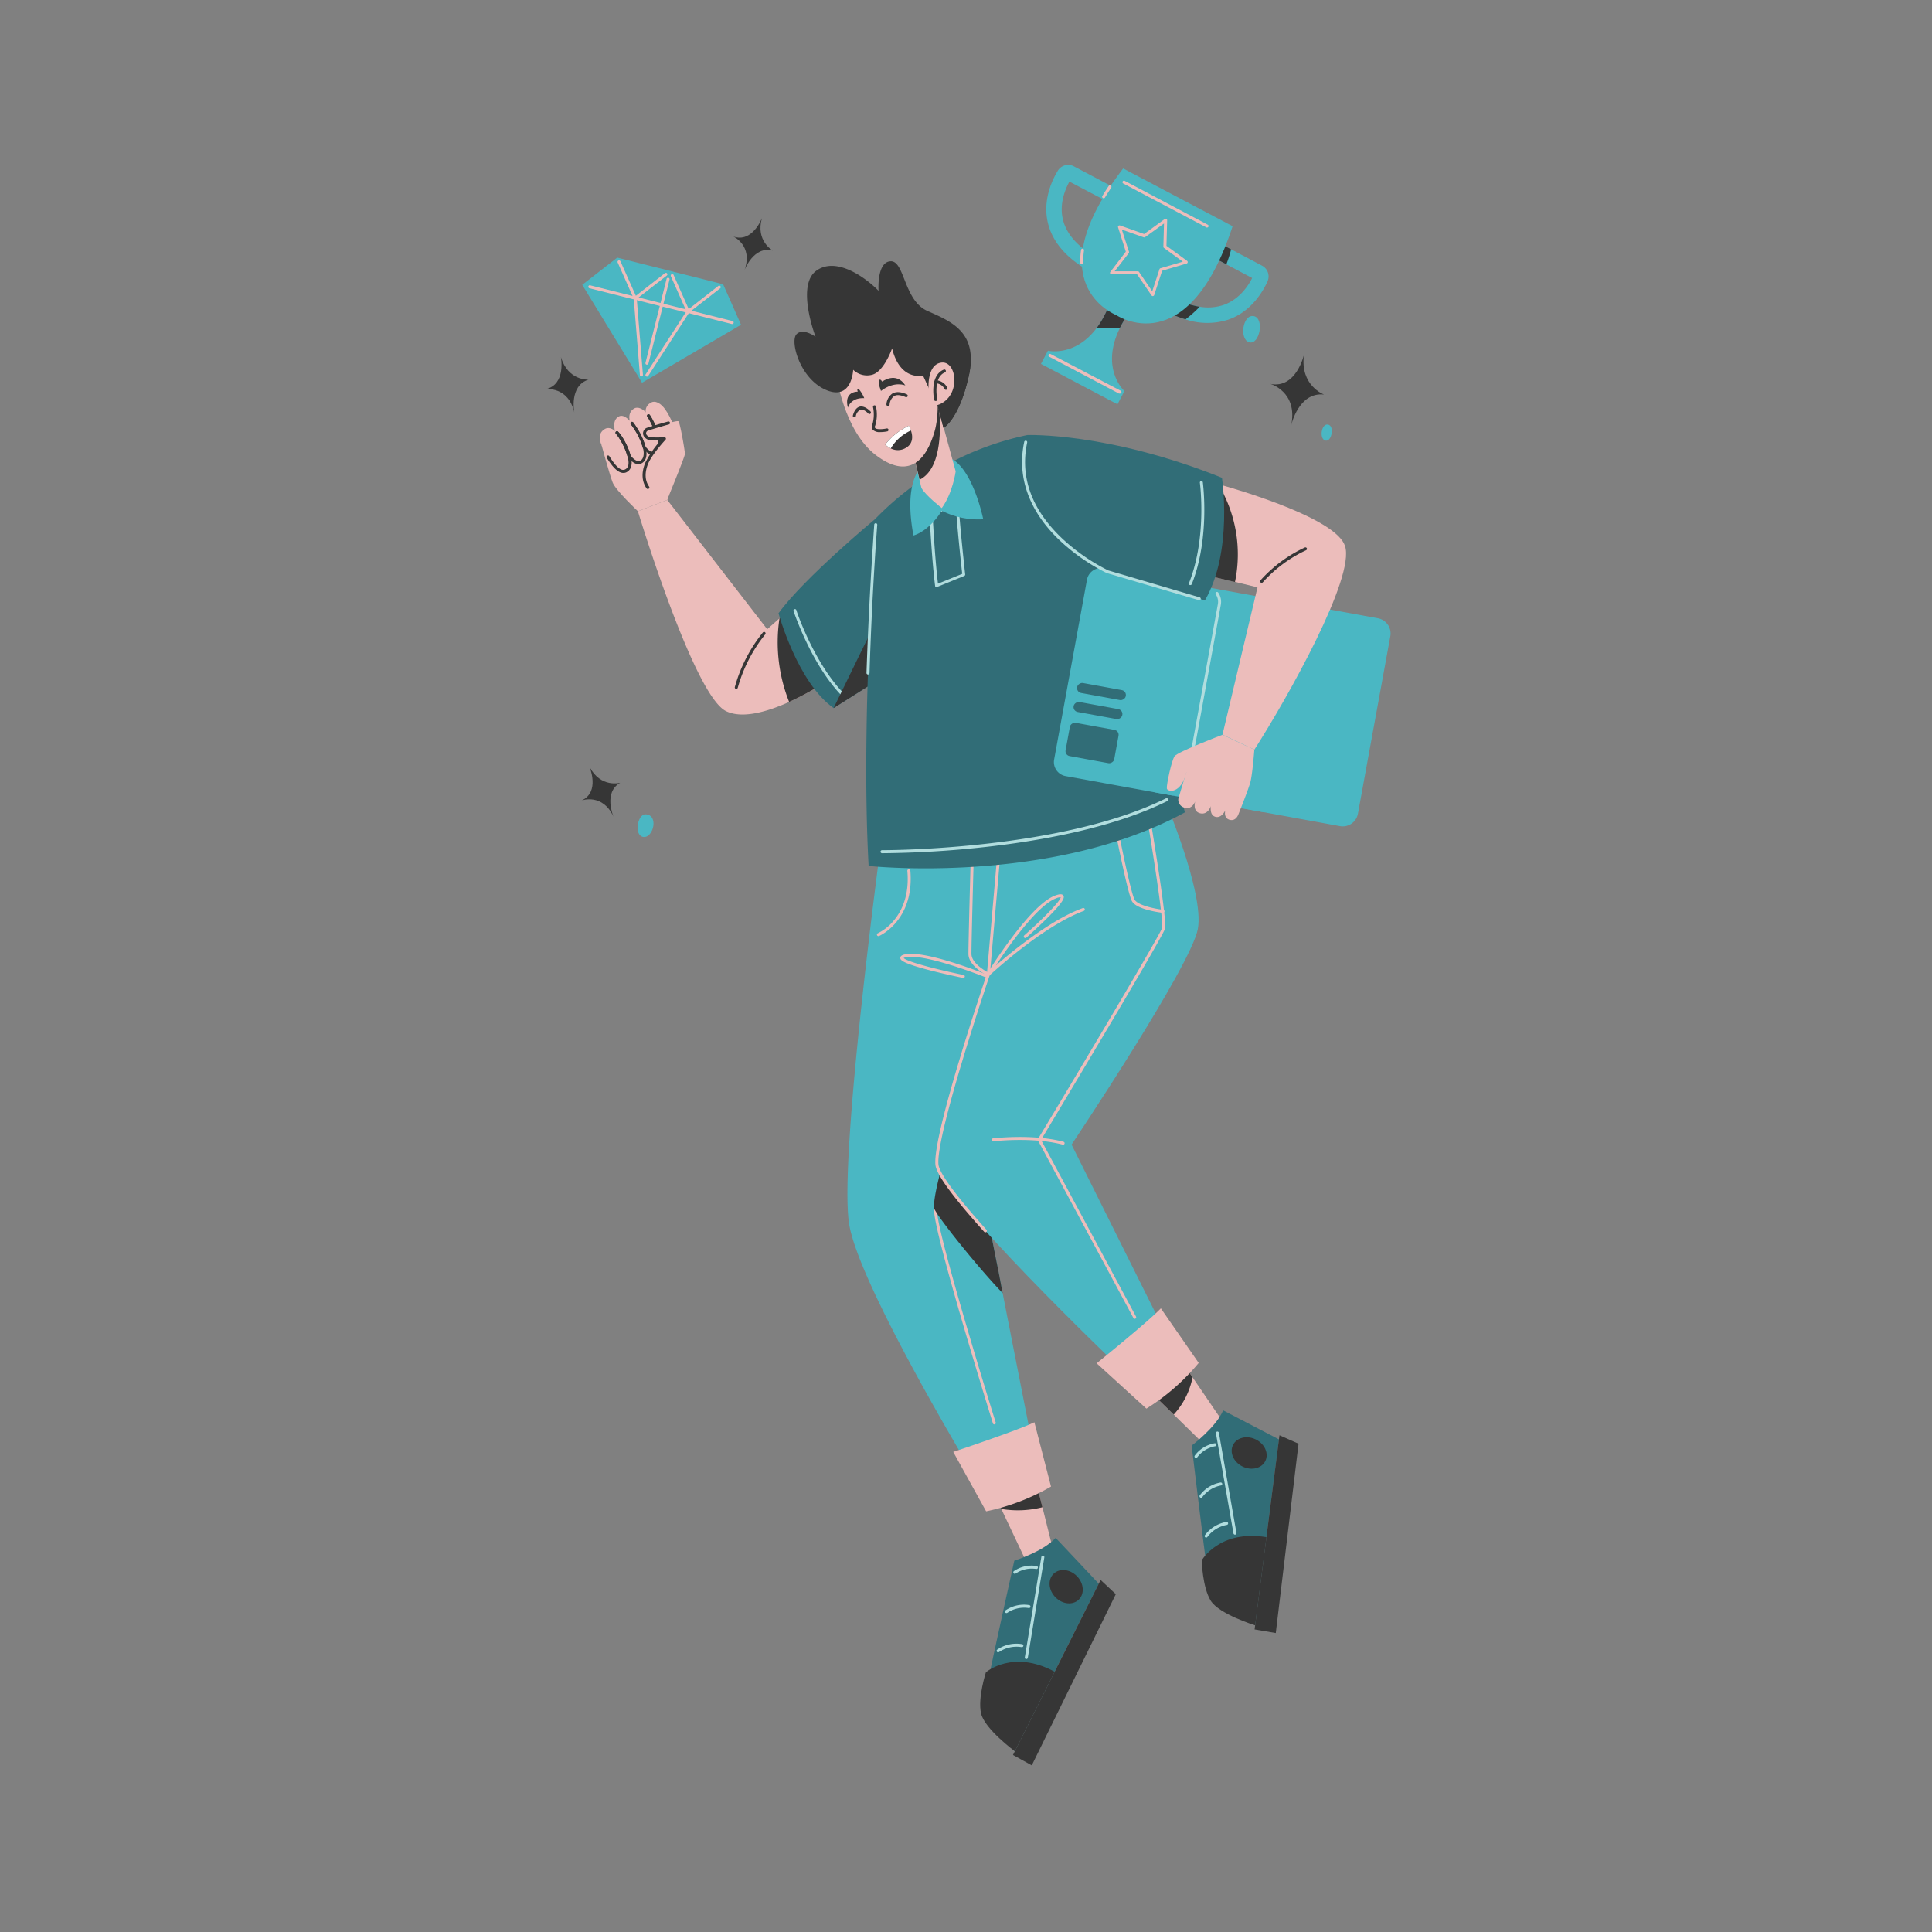 <svg id="LEFT_FOOT" data-name="LEFT FOOT" xmlns="http://www.w3.org/2000/svg" viewBox="0 0 500 500"><rect x="0" y="0" width="500" height="500" fill="#808080" stroke="none"/><defs><style>.cls-1{fill:#4ab7c3;}.cls-2{fill:#ecbdbb;}.cls-3{fill:#363636;}.cls-4{fill:#316D77;}.cls-5{fill:#b1ddde;}.cls-6{fill:#fff;}</style></defs><title>Succes</title><path class="cls-1" d="M252.05,381.84l15.64-5.48c-2.09-10.59-5.52-28-8.21-41.71l-1.05-5.36c-1.55-7.93-2.71-13.87-3-15.24V314a39.8,39.8,0,0,1,.9-7.07c4-22.87,19.36-92.1,19.36-92.1L228,218.29s-10.93,81-8.26,98.37C221.74,329.65,242,365,252.05,381.84Z"/><path class="cls-2" d="M255.6,253.07a0.39,0.39,0,0,1-.15,0c-0.16-.06-16.07-6.47-21.09-5.31a2.06,2.06,0,0,0-.5.17c0.82,0.94,8.43,2.95,15.56,4.4a0.39,0.39,0,0,1-.16.76s-4-.82-8-1.82c-8.24-2.09-8.25-2.92-8.26-3.37,0-.63.84-0.83,1.16-0.9,5.26-1.21,20.9,5.08,21.56,5.35A0.39,0.39,0,0,1,255.6,253.07Z"/><path class="cls-2" d="M257.33,368.63a0.39,0.39,0,0,1-.37-0.27c-0.64-2.07-15.75-50.65-15.21-55.48s11.54-52.15,12-54.16a0.39,0.39,0,0,1,.76.18c-0.11.49-11.46,49.35-12,54.07s15,54.65,15.18,55.16a0.39,0.39,0,0,1-.26.49Z"/><path class="cls-3" d="M259.48,334.65c-6.74-7-17.66-20.74-17.75-22.06-0.27-4.07,4.07-17.73,4.07-17.73s5.37,6.1,10.56,12.06a39.8,39.8,0,0,0-.9,7.07v0.06c0.25,1.38,1.4,7.32,3,15.24Z"/><path class="cls-2" d="M227.34,242.27a0.39,0.39,0,0,1-.15-0.75h0a12.44,12.44,0,0,0,4.21-3.39c1.86-2.25,4-6.29,3.42-12.75a0.39,0.39,0,1,1,.78-0.06c1.08,12.93-8,16.88-8.1,16.92A0.39,0.39,0,0,1,227.34,242.27Z"/><polygon class="cls-2" points="266.19 405.42 272.57 401.24 269.78 390.07 268.32 384.24 257.83 387.76 259.14 390.51 266.19 405.42"/><path class="cls-3" d="M269.78,390.07l-1.46-5.83-10.49,3.52,1.3,2.75A25.85,25.85,0,0,0,269.78,390.07Z"/><path class="cls-4" d="M284.36,409.85L273.2,398c-3.2,3.55-10.7,5.9-10.7,5.9s-6,26.93-6.91,31.83,7,17.51,7,17.51Z"/><path class="cls-5" d="M262.63,407.3a0.39,0.39,0,0,0,.25-0.09,7.43,7.43,0,0,1,5.34-1.15,0.39,0.39,0,0,0,.09-0.77,8.11,8.11,0,0,0-5.93,1.32A0.39,0.39,0,0,0,262.63,407.3Z"/><path class="cls-5" d="M260.47,417.46a0.39,0.39,0,0,0,.25-0.09,7.81,7.81,0,0,1,5.57-1.2,0.39,0.39,0,0,0,.09-0.77,8.44,8.44,0,0,0-6.16,1.37A0.39,0.39,0,0,0,260.47,417.46Z"/><path class="cls-5" d="M258.31,427.62a0.39,0.39,0,0,0,.25-0.09,8.14,8.14,0,0,1,5.81-1.26,0.39,0.39,0,1,0,.09-0.77,8.77,8.77,0,0,0-6.39,1.43A0.39,0.39,0,0,0,258.31,427.62Z"/><path class="cls-5" d="M265.53,429.36h0.06A0.39,0.39,0,0,0,266,429l4.27-25.95a0.39,0.39,0,1,0-.77-0.13l-4.27,25.95A0.39,0.39,0,0,0,265.53,429.36Z"/><path class="cls-3" d="M262.64,453.22l10.3-20.58c-10.88-5.89-17.79.15-17.79,0.15s-2.15,6.6-1.26,10.62S262.64,453.22,262.64,453.22Z"/><polygon class="cls-3" points="288.77 412.57 284.84 408.89 262.16 454.18 267.02 456.87 288.77 412.57"/><ellipse class="cls-3" cx="275.92" cy="410.63" rx="3.9" ry="4.67" transform="translate(-208.43 309.88) rotate(-44.35)"/><path class="cls-2" d="M272,384.72l-4.3-16.64c-4.28,2.11-21,7.67-21,7.67l8.51,15.38A56,56,0,0,0,272,384.72Z"/><polygon class="cls-2" points="316.51 368.02 311.98 374.15 303.76 366.09 298.03 360.46 306.65 353.53 308.63 356.45 316.51 368.02"/><path class="cls-3" d="M308.63,356.45a19.84,19.84,0,0,1-4.87,9.64L298,360.46l8.62-6.93Z"/><path class="cls-4" d="M324.82,420.63L331,372.52,316.55,365c-1.85,4.41-8.15,9.11-8.15,9.11s3.28,27.38,4,32.33S324.82,420.63,324.82,420.63Z"/><path class="cls-5" d="M309.52,377.32a0.39,0.39,0,0,1-.33-0.59,8.12,8.12,0,0,1,5.16-3.21,0.39,0.39,0,0,1,.17.76,7.5,7.5,0,0,0-4.66,2.85A0.39,0.39,0,0,1,309.52,377.32Z"/><path class="cls-5" d="M310.63,387.56a0.39,0.39,0,0,0,.54-0.13,7.83,7.83,0,0,1,4.86-3,0.39,0.39,0,0,0-.17-0.76A8.44,8.44,0,0,0,310.5,387,0.39,0.39,0,0,0,310.63,387.56Z"/><path class="cls-5" d="M311.95,397.86a0.39,0.39,0,0,0,.54-0.13,8.09,8.09,0,0,1,5.06-3.1,0.39,0.39,0,0,0-.17-0.76,8.76,8.76,0,0,0-5.56,3.46A0.39,0.39,0,0,0,311.95,397.86Z"/><path class="cls-5" d="M319.22,396.84a0.39,0.39,0,0,0,.38.32h0.07a0.39,0.39,0,0,0,.32-0.45l-4.54-25.9a0.39,0.39,0,1,0-.77.13Z"/><path class="cls-3" d="M324.82,420.63l2.93-22.82c-12.21-2-16.74,6-16.74,6s0.15,6.93,2.32,10.44S324.82,420.63,324.82,420.63Z"/><polygon class="cls-3" points="336.06 373.63 331.13 371.45 324.69 421.69 330.17 422.63 336.06 373.63"/><ellipse class="cls-3" cx="323.29" cy="376.04" rx="3.9" ry="4.67" transform="translate(-157.2 498.74) rotate(-63.64)"/><path class="cls-2" d="M256.88,253.07a0.39,0.39,0,0,1-.15,0c-0.25-.11-6.1-2.63-6.1-6.22,0-3.34.53-22.39,0.53-22.58a0.39,0.39,0,0,1,.78,0c0,0.19-.53,19.23-0.53,22.56,0,2.54,3.8,4.62,5.15,5.29,0.33-2.65,1.82-14.91,2.6-28.94a0.39,0.39,0,0,1,.78,0c-0.88,15.83-2.65,29.4-2.67,29.53A0.39,0.39,0,0,1,256.88,253.07Z"/><path class="cls-1" d="M255.82,252.14s-14,41.23-13.33,49.23,46.74,52.07,46.74,52.07l12.09-9.06-24-48.16S308.25,250,310,240.41,301,205.93,301,205.93L259.2,213.4Z"/><path class="cls-2" d="M255.82,252.53a0.39,0.39,0,0,1-.33-0.6c0.45-.72,11-17.74,17.57-20.16,0.86-.31,1.78-0.56,2.13,0,0.23,0.38.65,1.1-4.52,6.18-2.46,2.41-5,4.69-5.07,4.72a0.39,0.39,0,0,1-.52-0.59c4.54-4,9.36-8.84,9.43-9.88a3,3,0,0,0-1.18.28c-4.89,1.79-12.4,12.53-15.62,17.41C262,246.18,271.95,238,280.25,235a0.39,0.39,0,0,1,.27.73c-10.73,3.93-24.3,16.59-24.44,16.71A0.39,0.39,0,0,1,255.82,252.53Z"/><path class="cls-2" d="M255,318.92a0.39,0.39,0,0,1-.29-0.13c-8.28-9.21-12.41-14.9-12.63-17.39-0.7-7.93,12.57-47.1,13.33-49.34l3.37-38.7a0.39,0.39,0,0,1,.78.07l-3.38,38.74a0.39,0.39,0,0,1,0,.09c-0.14.41-14,41.24-13.31,49.07,0.14,1.57,2.41,5.78,12.43,16.93A0.39,0.39,0,0,1,255,318.92Z"/><path class="cls-2" d="M293.67,341.31a0.39,0.39,0,0,1-.34-0.21l-24.7-45.94a0.39,0.39,0,0,1,0-.39c8.79-14.62,31.7-52.93,32.12-54.63,0.38-1.51-1.92-16.67-3.56-26.5a0.39,0.39,0,1,1,.77-0.13c0.42,2.52,4.09,24.67,3.55,26.82S271.82,291,269.42,295L294,340.73A0.39,0.39,0,0,1,293.67,341.31Z"/><path class="cls-2" d="M275.19,296.25h-0.1c-7.83-2.09-17.88-.89-18-0.88a0.39,0.39,0,0,1-.1-0.77c0.1,0,10.3-1.23,18.28.9A0.39,0.39,0,0,1,275.19,296.25Z"/><path class="cls-2" d="M300.89,236.23h0c-0.71-.08-6.92-0.85-8-3.11s-3.83-16-3.94-16.63a0.39,0.39,0,1,1,.77-0.15c0,0.14,2.85,14.37,3.88,16.43,0.8,1.59,5.64,2.48,7.44,2.68A0.39,0.39,0,0,1,300.89,236.23Z"/><path class="cls-2" d="M283.81,352.82s13.33-10.75,16.62-14.22l9.79,14.13a56,56,0,0,1-13.53,11.82Z"/><path class="cls-2" d="M213.74,176.43a72.78,72.78,0,0,1-9.51,5.23c-5.47,2.47-12.08,4.47-16.35,2.37-8.4-4.13-22.79-51.72-22.79-51.72l7.6-2.93,25.86,33.46,3.19-2.82,2.55-2.25Z"/><path class="cls-3" d="M213.74,176.43a72.78,72.78,0,0,1-9.51,5.23,41.7,41.7,0,0,1-2.5-21.64l2.55-2.25Z"/><path class="cls-3" d="M190.55,178.29h-0.09a0.39,0.39,0,0,1-.29-0.47,39.24,39.24,0,0,1,7.28-14.16,0.39,0.39,0,0,1,.59.51A38.4,38.4,0,0,0,190.93,178,0.39,0.39,0,0,1,190.55,178.29Z"/><path class="cls-2" d="M165.09,132.31s-5.73-5.38-6.53-7.42-2.89-9.73-2.89-9.73l15.55-9.06,5.15,11.82-3.69,11.46Z"/><path class="cls-2" d="M156.69,110.94c-2.09,1.07-1.51,3.24-1,4.22s3.78,7.86,6.18,6.71,0.58-5.64-1.11-8.4S157.49,110.53,156.69,110.94Z"/><path class="cls-2" d="M160.25,107.74c-2.13,1-1.11,4.18-.62,5.15s3.78,7.86,6.18,6.71,0.58-5.64-1.11-8.4S161.4,107.21,160.25,107.74Z"/><path class="cls-2" d="M164.25,105.65c-2.09,1.07-1.38,3.64-.67,5,0.51,1,3.78,7.86,6.18,6.71s0.33-5.51-1.11-8.4C167,105.57,165,105.25,164.25,105.65Z"/><path class="cls-2" d="M168.56,104.14c-2.09,1.07-1.51,3.24-1,4.22s3.78,7.86,6.18,6.71,0.58-5.64-1.11-8.4S169.36,103.73,168.56,104.14Z"/><path class="cls-3" d="M161.28,122.39c-1.22,0-2.64-1.3-4.23-3.89a0.39,0.39,0,1,1,.66-0.41c1.64,2.65,3,3.87,4,3.43s1.17-1.57.72-3.35a17.08,17.08,0,0,0-2-4.49,8.87,8.87,0,0,0-1-1.41,0.39,0.39,0,1,1,.57-0.53,9.64,9.64,0,0,1,1.15,1.54,17.89,17.89,0,0,1,2.09,4.71c0.68,2.72-.24,3.81-1.14,4.24A1.68,1.68,0,0,1,161.28,122.39Z"/><path class="cls-3" d="M165.23,120.13c-0.83,0-1.75-.6-2.75-1.8a0.39,0.39,0,0,1-.08-0.16,17.08,17.08,0,0,0-2-4.49,8.87,8.87,0,0,0-1-1.41,0.39,0.39,0,1,1,.57-0.53,9.64,9.64,0,0,1,1.15,1.54,18.06,18.06,0,0,1,2.06,4.62c0.72,0.85,1.72,1.74,2.5,1.36s1.17-1.58.72-3.36a17.12,17.12,0,0,0-2-4.48,16.53,16.53,0,0,0-1.09-1.58,0.39,0.39,0,1,1,.61-0.48A17.34,17.34,0,0,1,165,111a17.93,17.93,0,0,1,2.08,4.7c0.69,2.73-.24,3.82-1.13,4.26A1.69,1.69,0,0,1,165.23,120.13Z"/><path class="cls-3" d="M169.19,117.86c-0.83,0-1.76-.61-2.76-1.82a0.39,0.39,0,0,1-.08-0.15,17.12,17.12,0,0,0-2-4.48,16.53,16.53,0,0,0-1.09-1.58,0.39,0.39,0,1,1,.61-0.48A17.34,17.34,0,0,1,165,111a18.1,18.1,0,0,1,2.06,4.61c0.72,0.85,1.72,1.75,2.5,1.37,0.35-.17,1.4-0.67.56-3.53v0a28.06,28.06,0,0,0-1.84-4.32,10.6,10.6,0,0,0-.76-1.29,0.39,0.39,0,1,1,.64-0.44,11.39,11.39,0,0,1,.81,1.39,28.56,28.56,0,0,1,1.9,4.47v0c0.68,2.31.35,3.8-1,4.43A1.67,1.67,0,0,1,169.19,117.86Z"/><path class="cls-3" d="M173.14,115.6c-0.87,0-1.86-.67-2.93-2a0.39,0.39,0,0,1-.08-0.16,28.05,28.05,0,0,0-1.84-4.32,10.61,10.61,0,0,0-.75-1.29,0.39,0.39,0,0,1,.64-0.44,11.41,11.41,0,0,1,.81,1.39,29,29,0,0,1,1.88,4.39c0.77,0.95,1.84,2,2.67,1.56s1.17-1.58.72-3.36a0.39,0.39,0,0,1,.76-0.19c0.69,2.73-.24,3.82-1.14,4.25A1.67,1.67,0,0,1,173.14,115.6Z"/><path class="cls-2" d="M167,112.82a1.11,1.11,0,0,1,.57-1.72c2.38-.75,7.58-2.34,8-2.07s1.69,7.69,1.69,8.44-4.62,11.91-4.62,11.91-8.23-1.82-5.42-9.29c1-2.63,4.67-6.53,4.67-6.53a29.68,29.68,0,0,1-3.82,0A2,2,0,0,1,167,112.82Z"/><path class="cls-3" d="M167.64,126.55a0.39,0.39,0,0,1-.32-0.17c-1.21-1.77-1.35-3.93-.41-6.42a24.34,24.34,0,0,1,4.11-6,17.81,17.81,0,0,1-3-.05,2.37,2.37,0,0,1-1.3-.89,1.44,1.44,0,0,1-.23-1.33,1.52,1.52,0,0,1,1-1c1.53-.48,3.72-1.15,5.45-1.61a0.39,0.39,0,0,1,.2.75c-1.72.46-3.9,1.12-5.42,1.6a0.74,0.74,0,0,0-.48.49,0.67,0.67,0,0,0,.11.62,1.61,1.61,0,0,0,.88.61,26.88,26.88,0,0,0,3.7,0,0.39,0.39,0,0,1,.3.66s-3.63,3.88-4.58,6.4c-0.84,2.24-.73,4.16.33,5.71A0.39,0.39,0,0,1,167.64,126.55Z"/><path class="cls-4" d="M243.82,152.75c-1.43,7.71-6.2,16.16-15.42,22.49l-12.66,8c-9.33-6.53-14.26-24.53-14.26-24.53,6.66-9.2,25.33-24.66,25.33-24.66C238.69,128.06,246.33,139.3,243.82,152.75Z"/><path class="cls-5" d="M217.74,179.76a0.39,0.39,0,0,1-.29-0.12c-7.7-8.23-12-21.34-12.08-21.47a0.39,0.39,0,1,1,.74-0.24c0,0.13,4.33,13.08,11.91,21.18A0.39,0.39,0,0,1,217.74,179.76Z"/><path class="cls-3" d="M243.82,152.75c-1.43,7.71-6.2,16.16-15.42,22.49l-12.66,8s12.17-25.06,18.75-38.12C237.11,139.92,241.15,144.67,243.82,152.75Z"/><path class="cls-4" d="M265.86,112.59A76.69,76.69,0,0,0,226.8,134s-4.13,50.92-2,90.11c0,0,47.19,5.07,81.84-13.86C306.65,210.29,289.32,132.71,265.86,112.59Z"/><path class="cls-5" d="M242.4,152a0.39,0.39,0,0,1-.39-0.34c-0.88-7-1.42-17.87-1.42-18a0.39,0.39,0,0,1,.18-0.35l3-2a0.39,0.39,0,0,1,.2-0.06l3.82-.09a0.38,0.38,0,0,1,.4.37c0.18,4.29,1.58,17,1.6,17.12a0.39,0.39,0,0,1-.24.4l-7,2.84Zm-1-18.14c0.08,1.55.57,10.75,1.35,17.19l6.27-2.54c-0.21-1.88-1.34-12.27-1.55-16.5l-3.33.08Z"/><path class="cls-5" d="M228.41,220.81h-0.14a0.39,0.39,0,0,1,0-.78h0.11c2.47,0,46.77-.21,73.38-13.42a0.39,0.39,0,1,1,.35.7c-14.33,7.12-33.65,10.41-47.33,11.92A260.4,260.4,0,0,1,228.41,220.81Z"/><path class="cls-5" d="M224.63,174.56h0a0.39,0.39,0,0,1-.38-0.4c0.6-18.07,1.63-32.86,2-38.39a0.39,0.39,0,1,1,.78.06c-0.41,5.52-1.44,20.3-2,38.36A0.39,0.39,0,0,1,224.63,174.56Z"/><path class="cls-1" d="M240,119.32c-2.77,1.81-5.93,6.73-3.6,19.26,0,0,3.87-.89,7.33-6.4a21,21,0,0,0,10.73,2.2S250.13,112.72,240,119.32Z"/><path class="cls-1" d="M346.76,213.8l-47.23-8.62a4,4,0,0,1-3.24-4.69l8.37-45.84a4,4,0,0,1,4.69-3.24L356.57,160a4,4,0,0,1,3.24,4.69l-8.37,45.84A4,4,0,0,1,346.76,213.8Z"/><rect class="cls-1" x="300.72" y="178.5" width="54.65" height="8.21" transform="translate(89.49 472.52) rotate(-79.65)"/><path class="cls-1" d="M302.81,205.78l-27-4.92a3.69,3.69,0,0,1-3-4.3l8.49-46.49a3.69,3.69,0,0,1,4.3-3l27,4.92a3.69,3.69,0,0,1,3,4.3l-8.49,46.49A3.69,3.69,0,0,1,302.81,205.78Z"/><path class="cls-5" d="M306.1,205a0.39,0.39,0,0,1-.28-0.66,3.46,3.46,0,0,0,.93-1.8l8.43-46.16a3.45,3.45,0,0,0-.56-2.6,0.39,0.39,0,0,1,.64-0.44,4.23,4.23,0,0,1,.69,3.18l-8.43,46.16a4.24,4.24,0,0,1-1.14,2.21A0.39,0.39,0,0,1,306.1,205Z"/><rect class="cls-4" x="278.23" y="185.87" width="8.75" height="12.8" rx="1.28" ry="1.28" transform="translate(42.71 435.75) rotate(-79.65)"/><rect class="cls-4" x="282.83" y="177.47" width="2.62" height="12.8" rx="1.28" ry="1.28" transform="translate(52.23 430.37) rotate(-79.65)"/><rect class="cls-4" x="283.73" y="172.56" width="2.62" height="12.8" rx="1.28" ry="1.28" transform="translate(57.8 427.22) rotate(-79.65)"/><path class="cls-2" d="M324.64,194l-8.26-3.87L325.44,152l-5.84-1.42-8.43-2,2-23.86s0.78,0.2,2.11.58c7.21,2,30.56,9.09,32.81,16C350.77,149.37,333.31,180.43,324.64,194Z"/><path class="cls-3" d="M319.61,150.62l-8.43-2,2-23.86s0.78,0.2,2.11.58A35,35,0,0,1,319.61,150.62Z"/><path class="cls-3" d="M326.51,150.83a0.39,0.39,0,0,1-.3-0.64,35.62,35.62,0,0,1,11.47-8.5,0.39,0.39,0,1,1,.33.71,34.74,34.74,0,0,0-11.19,8.29A0.39,0.39,0,0,1,326.51,150.83Z"/><path class="cls-2" d="M316.38,190.16s-11.6,4.4-12.4,5.55-2.13,7.46-2,8.35,3.64,1.6,5.07-4.18h8.26Z"/><path class="cls-2" d="M316.38,190.16L307,199.89l-1.87,6.22a2.09,2.09,0,0,0,1.43,2.91c2,0.63,2.77-1.65,2.77-1.65h0s-0.81,2.57,1.24,3.1,2.82-1.88,2.82-1.88-0.47,2.36,1.16,2.8,2.56-1.69,2.56-1.69-0.59,2.09,1.23,2.49c1.59,0.35,2.17-1.47,2.17-1.47s2.2-5.43,3-8c0.62-2,1.11-8.71,1.11-8.71Z"/><path class="cls-4" d="M265.86,112.59s20.79-.8,50.38,11.06c0,0,2.93,19.06-4.4,31.72l-25.19-7.46S259.46,135.51,265.86,112.59Z"/><path class="cls-5" d="M308.07,151.41l-0.14,0a0.39,0.39,0,0,1-.22-0.51c4.7-11.85,2.84-25.79,2.82-25.93a0.39,0.39,0,1,1,.77-0.11c0,0.14,1.91,14.28-2.87,26.32A0.39,0.39,0,0,1,308.07,151.41Z"/><path class="cls-5" d="M310.43,155.34l-0.11,0-23.78-7-0.05,0a50.53,50.53,0,0,1-12.43-8.67c-7.79-7.5-10.91-16.24-9-25.28a0.39,0.39,0,1,1,.76.16c-1.85,8.89,1.11,17.15,8.81,24.56a49.75,49.75,0,0,0,12.18,8.51l23.75,7A0.39,0.39,0,0,1,310.43,155.34Z"/><path class="cls-2" d="M247.33,122s-0.75,5.58-3.6,9.49c0,0-4.2-3.27-5.27-5.22l-0.5-2.1-1.78-7.43L242.4,104l0.71,2.57Z"/><path class="cls-3" d="M238,124.15l-1.78-7.43L242.4,104l0.71,2.57C243.52,111.93,243.43,121.46,238,124.15Z"/><path class="cls-2" d="M216.41,97s2,14.53,10.26,20.79,12.93,1.73,15.2-6.13S242,85.26,230.8,85,215.21,89.66,216.41,97Z"/><path class="cls-3" d="M251.24,93.51a20.25,20.25,0,0,1-.49,3.65c-2.49,11.37-6.57,13.6-6.57,13.6l-2.36-9.06-1-.27-0.46-1-1.49-3.25s-5.86,1.6-8-7c0,0-2,5.78-5,6.76a5.13,5.13,0,0,1-5.07-1.24s-0.27,8.13-7.06,5.2-9.33-12.66-7.6-14.4,4.93,0.67,4.93.67-5.07-13.2.13-17.06,12.88,1.78,16.17,5.15c0,0-.53-7.46,3.11-7.64s3.38,10,9.42,12.8C245.24,82.81,251.55,85.17,251.24,93.51Z"/><path class="cls-3" d="M251.24,93.51a20.25,20.25,0,0,1-.49,3.65c-2.49,11.37-6.57,13.6-6.57,13.6l-2.36-9.06-1-.27-0.46-1C243.93,99.64,248.48,97.8,251.24,93.51Z"/><path class="cls-2" d="M240.36,101.74s-0.89-7.51,3.38-7.91,5.2,10.31-2.53,11.33Z"/><path class="cls-3" d="M242.13,103.78a0.39,0.39,0,0,1-.38-0.31c-0.05-.26-1.22-6.29,2.5-7.81a0.39,0.39,0,1,1,.3.72c-3.13,1.28-2,6.88-2,6.94a0.39,0.39,0,0,1-.31.46h-0.08Z"/><path class="cls-3" d="M244.8,100.89a0.39,0.39,0,0,1-.36-0.24,2.66,2.66,0,0,0-2.25-1.45,0.39,0.39,0,0,1,.07-0.78,3.44,3.44,0,0,1,2.9,1.93A0.39,0.39,0,0,1,244.8,100.89Z"/><path class="cls-3" d="M227.78,111.83a2.52,2.52,0,0,1-1.88-.58,1.27,1.27,0,0,1-.14-1.36,9.14,9.14,0,0,0,.18-4.51,0.39,0.39,0,0,1,.76-0.18,9.78,9.78,0,0,1-.21,5,0.51,0.51,0,0,0,0,.57c0.38,0.44,2,.33,3,0.11a0.39,0.39,0,0,1,.17.76A9.54,9.54,0,0,1,227.78,111.83Z"/><path class="cls-3" d="M228,101.17s-0.84-2.09-.53-2.71,0.84,0.31.84,0.31,3.6-2.75,6,1C234.4,99.79,231.56,98.46,228,101.17Z"/><path class="cls-3" d="M229.78,105.07h0a0.39,0.39,0,0,1-.37-0.41,3.72,3.72,0,0,1,1.49-2.78c0.94-.58,2.21-0.52,3.77.17a0.39,0.39,0,1,1-.32.71c-1.31-.58-2.33-0.66-3-0.22a3,3,0,0,0-1.12,2.15A0.39,0.39,0,0,1,229.78,105.07Z"/><path class="cls-3" d="M223.66,103.05a8,8,0,0,0-1.44-2.39c-0.56-.31-0.25.71-0.25,0.71s-3.64-.15-2.53,4.12C219.44,105.49,220.09,102.89,223.66,103.05Z"/><path class="cls-3" d="M221.06,108H221a0.39,0.39,0,0,1-.27-0.48c0.36-1.32,1-2.08,1.76-2.28,1.38-.32,2.76,1.21,2.82,1.28a0.39,0.39,0,0,1-.58.52h0c-0.31-.35-1.29-1.22-2.06-1a2.26,2.26,0,0,0-1.19,1.72A0.39,0.39,0,0,1,221.06,108Z"/><path class="cls-3" d="M234.51,115.87a4,4,0,0,1-4,.17,5.14,5.14,0,0,1-1.43-1,16.78,16.78,0,0,1,6.13-4.87,7.08,7.08,0,0,1,.54,1.26C236.2,112.71,236.43,114.73,234.51,115.87Z"/><path class="cls-6" d="M235.78,111.4a11.47,11.47,0,0,0-5.24,4.64,5.14,5.14,0,0,1-1.43-1,16.78,16.78,0,0,1,6.13-4.87A7.08,7.08,0,0,1,235.78,111.4Z"/><path class="cls-1" d="M291,101.21l-1.8,3.42L269.4,94.18l1.8-3.42s7,1.7,12.66-5.93a25.71,25.71,0,0,0,3.07-5.59l1.83,2.25,2.89,0.24a28.66,28.66,0,0,0-1.81,3.14C284.62,95.45,291,101.21,291,101.21Z"/><path class="cls-3" d="M289.83,84.87l-6,0a25.71,25.71,0,0,0,3.07-5.59l1.83,2.25,2.89,0.24A28.66,28.66,0,0,0,289.83,84.87Z"/><path class="cls-2" d="M289.77,101.85a0.39,0.39,0,0,1-.18,0l-18.07-9.54a0.39,0.39,0,0,1,.36-0.69L290,101.11A0.39,0.39,0,0,1,289.77,101.85Z"/><path class="cls-1" d="M282.9,70.7c-6.31-3.33-10.21-7.54-11.58-12.52-1.71-6.19,1.08-11.75,2.36-13.85A3.15,3.15,0,0,1,277.82,43l12.64,6.67-1.87,3.54L276.76,47c-1.08,2-2.76,5.92-1.59,10.15,1.07,3.87,4.3,7.25,9.59,10Z"/><path class="cls-1" d="M317.84,82.74a17.84,17.84,0,0,1-11-.07A31.86,31.86,0,0,1,301,80.24l1.87-3.54a24.34,24.34,0,0,0,7.63,2.69,12.7,12.7,0,0,0,6.08-.44c4.15-1.42,6.48-5,7.48-7L312.2,65.67l1.87-3.54L326.7,68.8A3.15,3.15,0,0,1,327.95,73C326.93,75.22,323.92,80.66,317.84,82.74Z"/><path class="cls-3" d="M302.84,76.7a24.34,24.34,0,0,0,7.63,2.69,30.12,30.12,0,0,1-3.66,3.26A31.86,31.86,0,0,1,301,80.24Z"/><path class="cls-3" d="M317.38,68.4l-5.18-2.73,1.87-3.54,4.54,2.4A30.91,30.91,0,0,1,317.38,68.4Z"/><path class="cls-1" d="M288.76,81.48s-21-8.09,1.91-37.88L319,58.54C307.32,94.29,288.76,81.48,288.76,81.48Z"/><path class="cls-2" d="M285.62,51.31a0.39,0.39,0,0,1-.33-0.59c0.51-.84,1.05-1.7,1.63-2.56a0.39,0.39,0,1,1,.65.43c-0.57.85-1.11,1.7-1.61,2.53A0.39,0.39,0,0,1,285.62,51.31Z"/><path class="cls-2" d="M279.95,68.34a0.39,0.39,0,0,1-.39-0.38,20.78,20.78,0,0,1,.21-3.24,0.39,0.39,0,1,1,.77.11,20,20,0,0,0-.2,3.11,0.39,0.39,0,0,1-.38.4h0Z"/><path class="cls-2" d="M298.34,76.63a0.39,0.39,0,0,1-.32-0.17L294.28,71h-6.61a0.39,0.39,0,0,1-.31-0.63l4-5.24-2-6.29a0.39,0.39,0,0,1,.5-0.49l6.23,2.21,5.35-3.88a0.39,0.39,0,0,1,.62.33l-0.18,6.61,5.34,3.89a0.39,0.39,0,0,1-.12.69l-6.34,1.87-2.05,6.28a0.39,0.39,0,0,1-.32.27h-0.06Zm-9.87-6.41h6a0.39,0.39,0,0,1,.32.17l3.41,5,1.87-5.72a0.39,0.39,0,0,1,.26-0.25l5.78-1.7-4.87-3.55a0.39,0.39,0,0,1-.16-0.33l0.16-6-4.88,3.53a0.39,0.39,0,0,1-.36.05l-5.67-2,1.85,5.73a0.39,0.39,0,0,1-.06.36Z"/><path class="cls-2" d="M312.45,58.88a0.39,0.39,0,0,1-.18,0l-21.59-11.4a0.39,0.39,0,0,1,.36-0.69l21.59,11.4A0.39,0.39,0,0,1,312.45,58.88Z"/><polygon class="cls-1" points="187.14 73.56 159.74 66.67 150.68 73.71 166.16 99.05 191.78 84.05 187.14 73.56"/><path class="cls-2" d="M171.34,79.3h-0.1l-18.69-4.7a0.39,0.39,0,1,1,.19-0.76l18.69,4.7A0.39,0.39,0,0,1,171.34,79.3Z"/><path class="cls-2" d="M166,97.47a0.39,0.39,0,0,1-.39-0.36L164,77.19a0.39,0.39,0,1,1,.78-0.06L166.39,97a0.39,0.39,0,0,1-.36.42h0Z"/><path class="cls-2" d="M167.43,94.38h-0.1a0.39,0.39,0,0,1-.28-0.47l5.46-21.73a0.39,0.39,0,1,1,.76.19l-5.46,21.73A0.39,0.39,0,0,1,167.43,94.38Z"/><path class="cls-2" d="M189.51,83.86h-0.1L171,79.23a0.39,0.39,0,1,1,.19-0.76l18.38,4.62A0.39,0.39,0,0,1,189.51,83.86Z"/><path class="cls-2" d="M164.38,77.54h-0.1a0.39,0.39,0,0,1-.26-0.22l-4.17-9.4a0.39,0.39,0,0,1,.71-0.32l4,8.95,7.53-5.86a0.39,0.39,0,1,1,.48.62l-7.93,6.16A0.39,0.39,0,0,1,164.38,77.54Z"/><path class="cls-2" d="M178.08,81H178a0.39,0.39,0,0,1-.26-0.22l-4.11-9.27a0.39,0.39,0,1,1,.71-0.32L178.24,80l7.66-6a0.39,0.39,0,1,1,.48.62l-8.05,6.26A0.39,0.39,0,0,1,178.08,81Z"/><path class="cls-2" d="M167.43,97.47a0.39,0.39,0,0,1-.33-0.6l10.65-16.48a0.39,0.39,0,0,1,.66.42L167.76,97.29A0.39,0.39,0,0,1,167.43,97.47Z"/><path class="cls-3" d="M337.46,91.83s-2,8.85-8.68,7.53c0,0,7.1,2,5.4,10.65,0,0,1.89-8.62,8.48-7.9C342.65,102.11,336.4,99.81,337.46,91.83Z"/><path class="cls-1" d="M324.45,81.81c-2.86-.51-3.8,6.06-1.13,6.78S327.32,82.33,324.45,81.81Z"/><path class="cls-1" d="M343.69,109.88c-1.75-.31-2.32,3.7-0.69,4.14S345.45,110.2,343.69,109.88Z"/><path class="cls-3" d="M145.16,92.39s1.4,7.13-3.93,8.33c0,0,5.86-.8,7.4,6.06,0,0-1.4-6.93,3.67-8.53C152.29,98.26,147,98.59,145.16,92.39Z"/><path class="cls-3" d="M152.57,198.49s2.76,6.44-2,8.66c0,0,5.37-1.94,8.21,4.22,0,0-2.72-6.26,1.73-8.79C160.48,202.58,155.52,204,152.57,198.49Z"/><path class="cls-3" d="M197.18,56.47s-2.47,6.47-7.39,4.74c0,0,5.14,2.32,2.91,8.64,0,0,2.37-6.31,7.27-5C200,64.81,195.5,62.38,197.18,56.47Z"/><path class="cls-1" d="M167.08,210.75c-2.17-.08-3.07,5.6-0.53,5.86S170.55,210.89,167.08,210.75Z"/></svg>